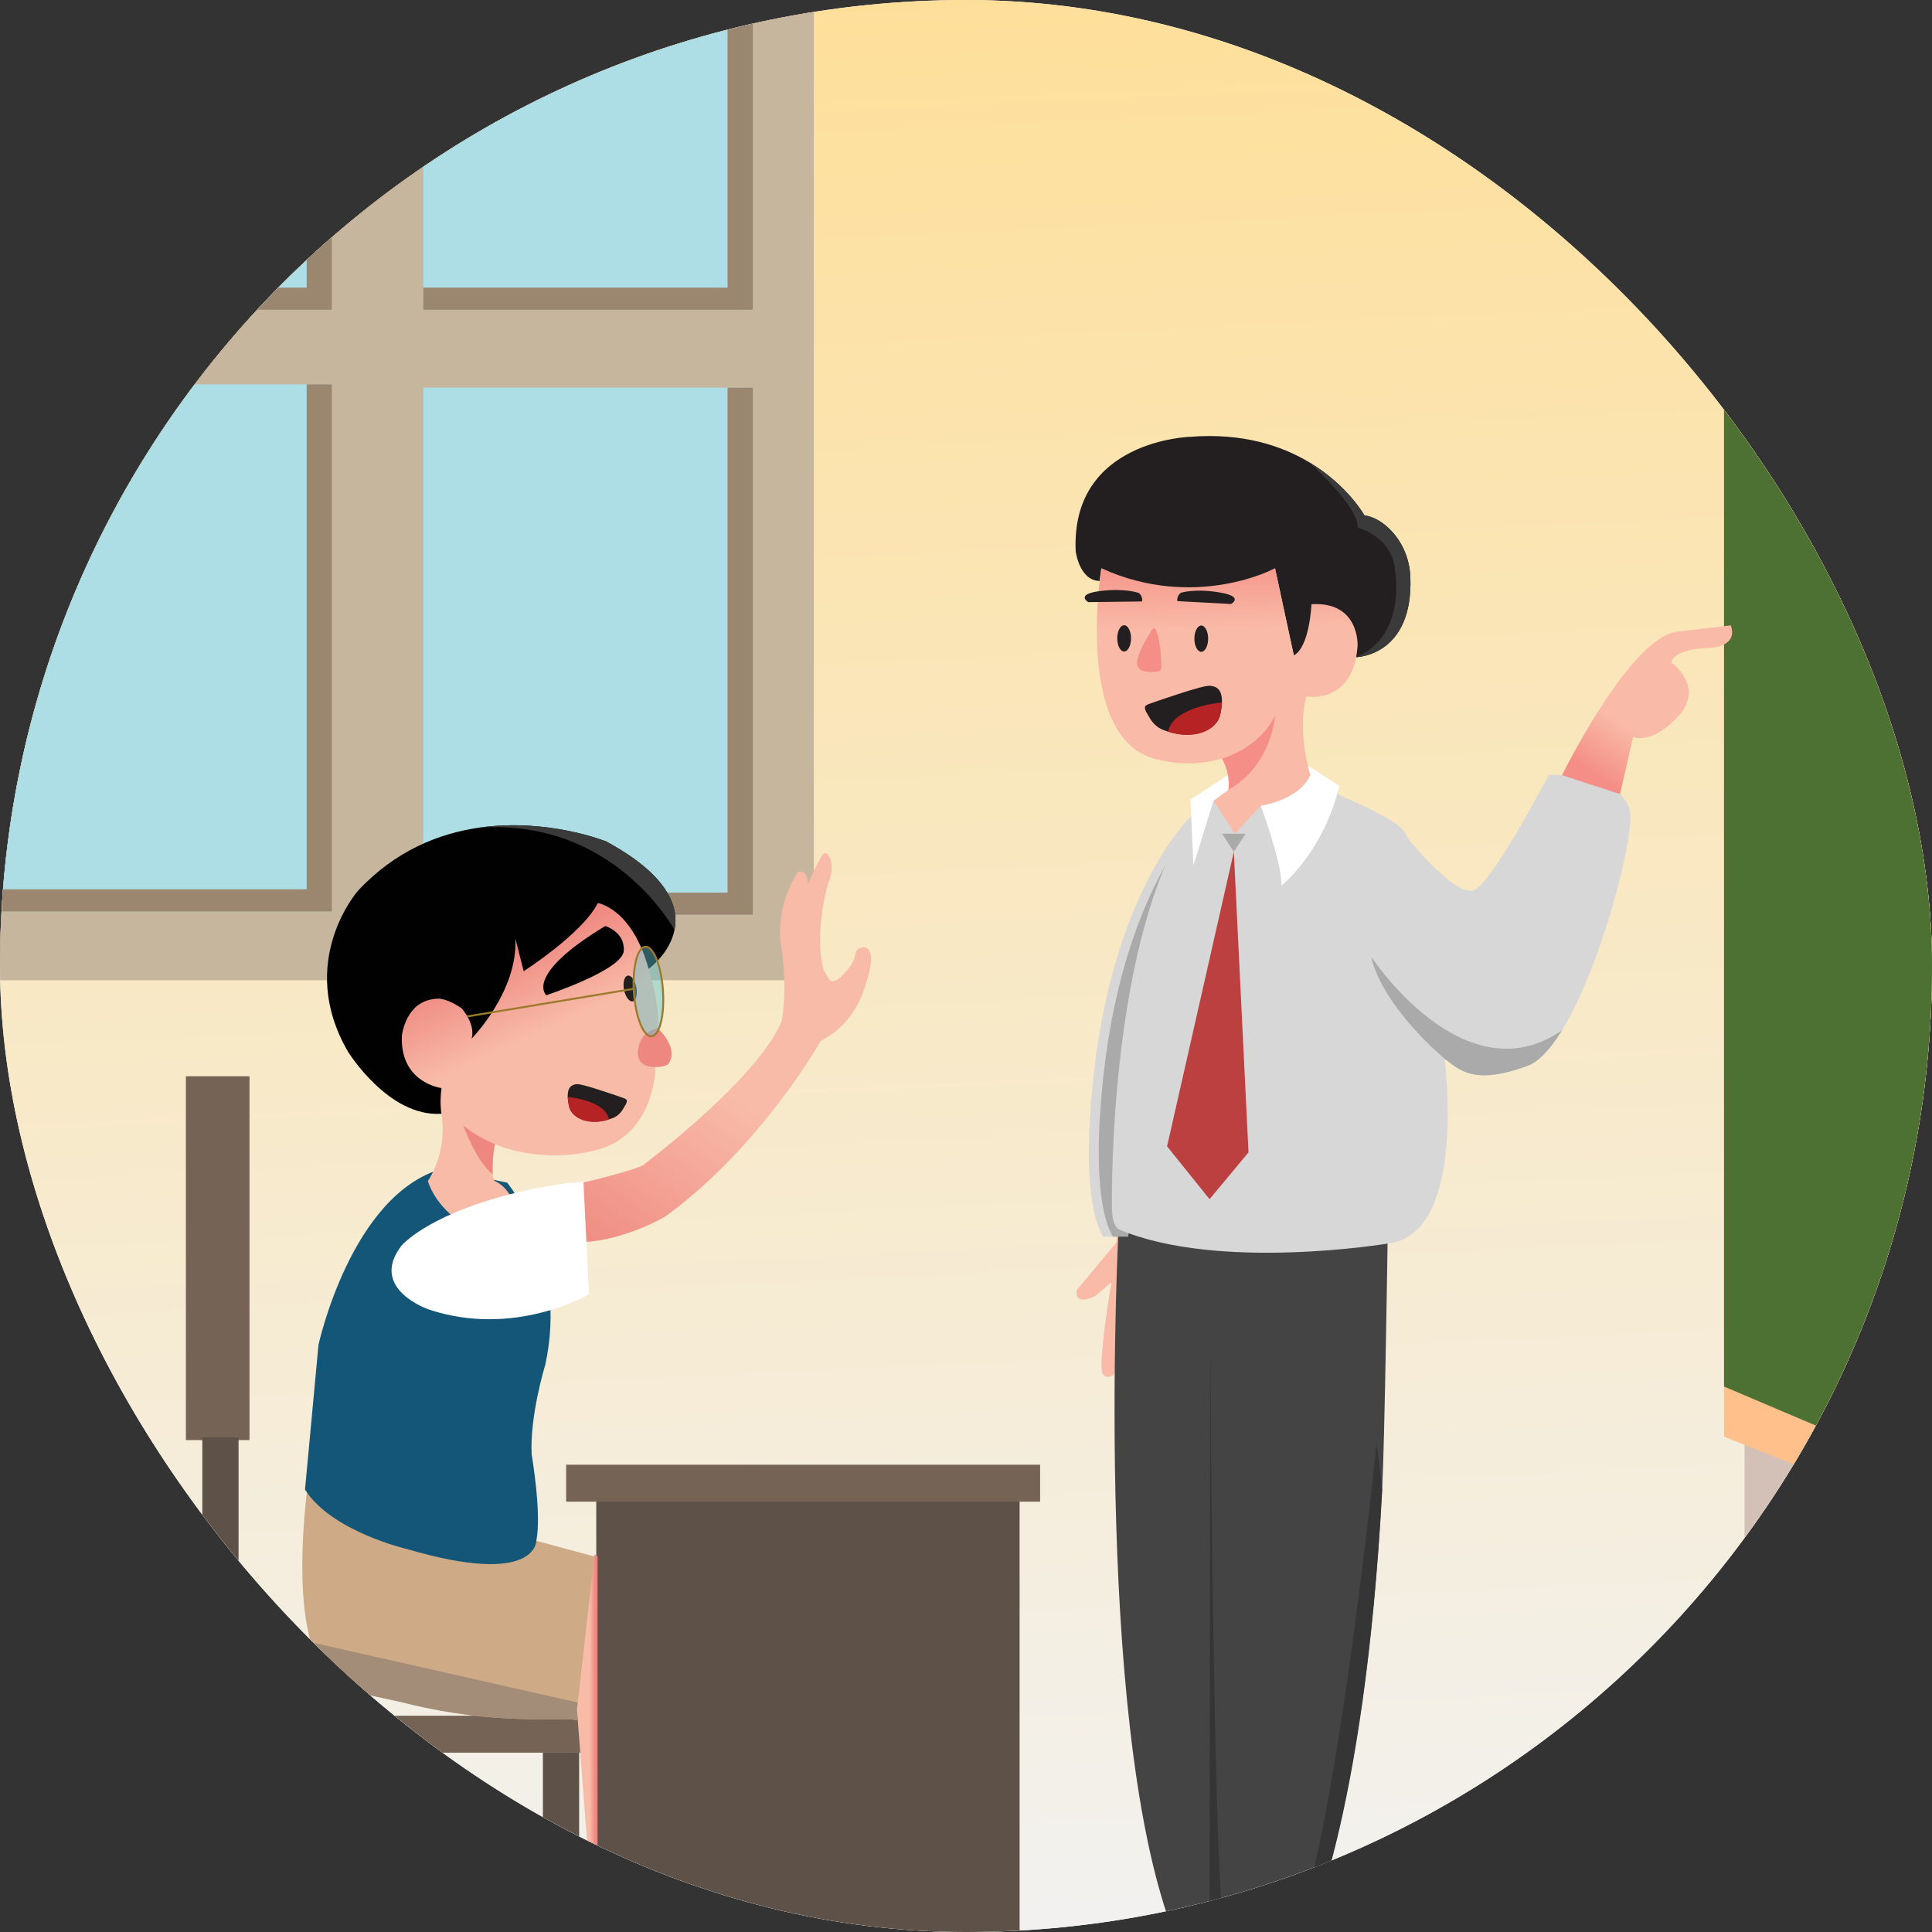 <svg width="500" height="500" viewBox="0 0 500 500" fill="none" xmlns="http://www.w3.org/2000/svg">
<rect x="0" y="0" width="500" height="500" fill="#333333" stroke="none"/>
<g clip-path="url(#clip0_1_3903)">
<rect width="500" height="500" rx="250" fill="white"/>
<path d="M142.592 332.806L142.356 333.042C139.166 326.073 137.158 318.158 136.331 309.417C137.158 318.04 139.403 325.837 142.592 332.806Z" fill="#DFDFDF"/>
<path d="M218.431 230.864C233.958 230.864 246.545 218.276 246.545 202.749C246.545 187.222 233.958 174.635 218.431 174.635C202.904 174.635 190.317 187.222 190.317 202.749C190.317 218.276 202.904 230.864 218.431 230.864Z" fill="#DFDFDF"/>
<path d="M303.365 131.872H204.374C161.376 131.872 135.742 157.506 135.742 200.504V299.495C135.742 312.37 137.987 323.593 142.357 333.043C152.516 355.487 174.252 368.126 204.374 368.126H303.365C346.363 368.126 371.996 342.493 371.996 299.495V272.443V200.504C371.996 157.506 346.363 131.872 303.365 131.872ZM352.742 255.906C343.528 247.991 328.644 247.991 319.43 255.906L270.289 298.077C261.075 305.992 246.191 305.992 236.977 298.077L232.961 294.77C224.574 287.446 211.225 286.737 201.775 293.116L157.596 322.766C154.997 316.151 153.461 308.472 153.461 299.495V200.504C153.461 167.192 171.062 149.591 204.374 149.591H303.365C336.676 149.591 354.277 167.192 354.277 200.504V257.205L352.742 255.906Z" fill="#DFDFDF"/>
<g clip-path="url(#clip1_1_3903)">
<path d="M527.066 -2.893H-6.581V528.098H527.066V-2.893Z" fill="url(#paint0_linear_1_3903)"/>
<path d="M528.482 -4.132H451.488V526.86H528.482V-4.132Z" fill="#D3C0B6"/>
<path d="M209.157 -79.179H-24.892V249.285H209.157V-79.179Z" fill="#9B8770"/>
<path d="M210.628 -74.781H-16.159V253.684H210.628V-74.781Z" fill="#C5B69D"/>
<path d="M85.902 -56.242H0.614V80.179H85.902V-56.242Z" fill="#ADDEE5"/>
<path d="M85.902 99.468H0.614V235.888H85.902V99.468Z" fill="#ADDEE5"/>
<path d="M194.826 100.326H109.538V236.747H194.826V100.326Z" fill="#ADDEE5"/>
<path d="M194.826 -56.242H109.538V80.179H194.826V-56.242Z" fill="#ADDEE5"/>
<path d="M0.614 230.15H79.365V99.468H85.902V235.887H0.614V230.15Z" fill="#9B8770"/>
<path d="M0.614 74.44H79.365V-56.242H85.902V80.177H0.614V74.44Z" fill="#9B8770"/>
<path d="M109.538 74.44H188.291V-56.242H194.827V80.177H109.538V74.44Z" fill="#9B8770"/>
<path d="M109.538 231.01H188.291V100.326H194.827V236.747H109.538V231.01Z" fill="#9B8770"/>
<path d="M513.437 398.536L446.178 371.81V74.1L514.676 49.321L513.437 398.536Z" fill="#FFC08C"/>
<path d="M502.488 382.784L446.178 358.834V92.057L503.525 69.853L502.488 382.784Z" fill="#4D7132"/>
<path d="M151.017 321.442C162.037 320.913 172.255 314.778 172.255 314.778C197.12 296.646 212.43 269.332 212.43 269.332C221.752 264.762 223.979 254.903 223.979 254.903C225.852 249.427 225.634 246.908 224.797 245.811C223.855 244.574 221.747 245.183 221.43 246.76C220.837 249.717 219.4 250.824 218.112 252.296C217.265 253.263 215.45 254.611 214.733 253.641C213.846 252.439 213.163 251 213.163 251C210.513 241.625 214.276 228.741 214.276 228.741C216.584 223.467 214.12 219.576 212.888 221.169C211.656 222.766 208.994 229.021 208.994 229.021C209.262 224.929 206.585 225.58 206.585 225.58C206.585 225.58 200.483 234.003 202.189 245.013C203.895 256.022 202.32 264.206 202.32 264.206C196.16 279.256 166.565 301.432 166.565 301.432C164.464 302.903 150.607 306.132 150.607 306.132L151.017 321.442Z" fill="url(#paint1_linear_1_3903)"/>
<path d="M304.058 314.029C304.058 314.029 310.909 338.841 304.697 354.696C304.697 354.696 304.199 355.94 302.527 356.121C300.852 356.301 303.261 344.676 302.291 341.14C302.291 341.14 299.783 356.165 297.845 358.822C297.845 358.822 296.376 360.748 293.987 360.365C291.755 360.008 290.257 357.838 290.56 355.569C291.082 351.657 291.957 344.004 291.449 339.766C291.449 339.766 288.958 355.873 288.043 355.887C288.043 355.887 286.234 357.151 285.291 355.312C284.347 353.473 286.54 337.835 287.664 331.793C287.664 331.793 285.197 333.979 283.392 335.448C283.392 335.448 278 338.248 278.645 333.913L283.59 327.943L288.926 321.576L289.332 314.543C289.332 314.539 298.544 311.751 304.058 314.029Z" fill="url(#paint2_linear_1_3903)"/>
<path d="M294.403 358.194C294.403 358.194 297.721 344.869 297.581 338.446L294.403 358.194Z" fill="url(#paint3_linear_1_3903)"/>
<path d="M303.298 499.057L334.144 501.611L334.16 501.613L337.503 501.891C337.503 501.891 353.079 471.859 357.722 384.899C358.318 373.722 359.054 326.215 359.233 313.1L349.086 317.58L289.544 316.596C289.544 316.594 282.666 443.935 303.298 499.057Z" fill="#444444"/>
<path d="M308.279 211.199C308.279 211.199 285.709 232.173 282.174 288.232C282.174 288.232 280.154 310.958 285.457 320.049H289.406L308.279 211.199Z" fill="#D7D7D7"/>
<path d="M310.828 211.199C310.828 211.199 288.257 232.173 284.723 288.232C284.723 288.232 282.703 310.958 288.006 320.049H291.955L310.828 211.199Z" fill="#AAAAAA"/>
<path d="M287.774 312.443C287.774 317.355 289.494 318.143 289.494 318.143C315.433 329.147 359.233 321.815 359.233 321.815C379.896 319.541 373.834 273.987 373.834 273.987C377.875 277.017 381.496 280.906 395.298 275.856C398.314 274.755 401.355 271.359 404.249 266.645C414.61 249.776 423.096 216.022 421.814 209.953C419.694 199.947 400.847 200.521 400.847 200.521C400.847 200.521 386.124 228.72 381.409 230.405C377.552 231.784 368.846 222.384 365.131 217.93C364.534 217.212 364.069 216.401 363.647 215.567C361.812 211.921 346.636 205.825 346.636 205.825C346.633 205.818 338.468 198.158 338.468 198.158L317.998 200.443C286.149 225.023 287.774 312.443 287.774 312.443Z" fill="#D7D7D7"/>
<path d="M278.391 142.657C278.391 142.657 279.294 150.241 284.592 150.356L285.025 147.08C309.391 158.967 329.975 147.08 329.975 147.08L334.839 169.63L350.974 170.084C350.974 170.084 365.77 169.837 365.001 149.36C364.832 144.815 363.063 140.441 359.89 137.186C358.102 135.351 355.824 133.761 353.116 133.373C353.116 133.373 348.778 125.552 338.709 119.566C338.705 119.564 338.703 119.562 338.701 119.561C338.7 119.559 338.7 119.559 338.7 119.559C331.563 115.318 321.549 111.997 308.164 113.036C308.162 113.033 277.064 113.769 278.391 142.657Z" fill="#231F20"/>
<path d="M285.024 147.078C285.024 147.078 277.949 190.409 298.583 196.305C298.583 196.305 307.132 199.105 316.269 196.305C316.269 196.305 319.365 201.463 317.89 204.411L314.058 207.211L319.511 215.76L326.29 208.539C326.29 208.539 336.018 207.213 339.112 200.579C339.112 200.579 335.576 189.526 338.08 180.241C338.08 180.241 350.312 182.451 351.344 167.123C351.344 167.123 351.934 155.627 339.406 156.364C339.406 156.364 338.963 167.417 334.838 169.628L329.974 147.078C329.976 147.078 309.49 158.132 285.024 147.078Z" fill="url(#paint4_linear_1_3903)"/>
<path d="M326.29 208.537C326.29 208.537 331.99 223.915 331.597 229.219C331.597 229.219 342.404 220.769 346.629 203.378L338.466 198.154L339.112 200.578C339.114 200.579 337.296 206.523 326.29 208.537Z" fill="white"/>
<path d="M314.058 207.211L308.867 223.948L308.081 206.918L317.998 200.443C317.998 200.443 318.791 203.217 317.89 204.413L314.058 207.211Z" fill="white"/>
<path d="M329.418 225.906C329.418 225.906 315.713 235.6 309.27 223.293L312.996 211.282L318.449 219.831L325.228 212.61C325.228 212.608 329.432 224.761 329.418 225.906Z" fill="#D7D7D7"/>
<path d="M317.154 500.767C314.017 494.981 313.202 346.786 313.202 346.786L313.035 500.427L317.154 500.767Z" fill="#353535"/>
<path d="M307.228 499.945L295.047 513.179C295.047 513.179 268.398 506.618 269.283 527.762H317.156L316.768 500.774" fill="#231F20"/>
<path d="M299.058 162.833C298.921 162.514 298.49 162.47 298.298 162.759C297.121 164.534 293.944 169.594 294.305 172.001C294.652 174.32 298.282 173.994 299.817 173.75C300.215 173.686 300.511 173.35 300.521 172.947C300.566 171.175 300.534 166.306 299.058 162.833Z" fill="#F48E86"/>
<path d="M310.886 168.688C311.871 168.688 312.669 167.166 312.669 165.29C312.669 163.413 311.871 161.891 310.886 161.891C309.902 161.891 309.104 163.413 309.104 165.29C309.104 167.166 309.902 168.688 310.886 168.688Z" fill="#231F20"/>
<path d="M290.926 168.608C291.911 168.608 292.709 167.087 292.709 165.21C292.709 163.333 291.911 161.812 290.926 161.812C289.942 161.812 289.144 163.333 289.144 165.21C289.144 167.087 289.942 168.608 290.926 168.608Z" fill="#231F20"/>
<path d="M318.582 156.314L304.707 155.571C304.707 155.571 304.399 154.316 305.601 153.42C305.601 153.42 309.1 152.222 315.632 153.321C322.161 154.42 318.582 156.314 318.582 156.314Z" fill="#231F20"/>
<path d="M281.646 155.831L295.541 155.659C295.541 155.659 295.9 154.418 294.735 153.473C294.735 153.473 291.289 152.132 284.717 152.96C278.145 153.788 281.646 155.831 281.646 155.831Z" fill="#231F20"/>
<path d="M316.269 196.305C316.269 196.305 325.832 193.751 329.96 185.235C329.96 185.235 329.271 197.976 317.89 204.411C317.89 204.411 318.626 200.76 316.269 196.305Z" fill="#F48E86"/>
<path d="M351.351 136.565C351.351 136.565 360.486 138.726 361.074 147.962C361.074 147.962 364.063 164.495 350.974 170.083C350.974 170.083 365.77 169.835 365.001 149.358C364.832 144.813 363.063 140.439 359.89 137.184C358.102 135.349 355.824 133.759 353.116 133.372C353.116 133.372 348.778 125.55 338.708 119.564C339.098 119.915 351.84 131.34 351.351 136.565Z" fill="#3A3A3A"/>
<path d="M334.144 502.174L334.16 502.176L337.503 502.453C337.503 502.453 353.079 472.422 357.722 385.462L356.277 373.553C356.277 373.552 345.238 481.148 334.144 502.174Z" fill="#353535"/>
<path d="M354.851 247.577C357.835 260.709 373.834 273.987 373.834 273.987C377.875 277.017 381.496 280.906 395.298 275.856C398.314 274.755 401.355 271.359 404.249 266.645C378.859 284.2 354.851 247.577 354.851 247.577Z" fill="#AAAAAA"/>
<path d="M322.356 215.759H316.269L319.313 220.456L322.356 215.759Z" fill="#AAAAAA"/>
<path d="M319.313 220.456L323.115 298.23L313.033 310.351L302.042 296.671L319.313 220.456Z" fill="#BC4040"/>
<path d="M404.249 200.615C404.249 200.615 421.752 165.077 433.965 163.484L447.898 161.847C447.898 161.847 450.603 167.378 441.576 167.732C432.781 168.077 432.549 171.449 432.549 171.449C432.549 171.449 441.271 177.603 434.432 185.235C427.593 192.866 422.637 190.742 422.637 190.742L419.249 205.516L404.249 200.615Z" fill="url(#paint5_linear_1_3903)"/>
<path d="M315.803 184.913C314.871 189.236 308.67 191.213 302.76 189.483C300.398 188.793 299.33 188.251 297.937 186.441C297.937 186.441 296.654 184.336 296.583 184.175C296.006 182.864 296.256 182.566 297.622 182.09C301.219 180.837 311.322 177.329 313.104 177.472C314.842 177.61 316.359 178.421 316.232 181.837C316.2 182.688 316.064 183.703 315.803 184.913Z" fill="#231F20"/>
<path d="M315.8 184.881C314.89 189.207 308.771 191.591 302.32 189.349C303.375 183.605 313.644 181.998 316.212 181.803C316.184 182.655 316.053 183.671 315.8 184.881Z" fill="#B62325"/>
<path d="M263.871 387.917H154.309V526.86H263.871V387.917Z" fill="#5E5148"/>
<path d="M269.18 379.067H146.521V388.625H269.18V379.067Z" fill="#756356"/>
<path d="M150.592 444.025H48.111V453.583H150.592V444.025Z" fill="#756356"/>
<path d="M64.572 372.695L64.572 278.532H48.111L48.111 372.695H64.572Z" fill="#756356"/>
<path d="M61.74 444.025L61.74 371.987H52.359L52.359 444.025H61.74Z" fill="#5E5148"/>
<path d="M61.74 526.86L61.74 453.583H52.359L52.359 526.86H61.74Z" fill="#5E5148"/>
<path d="M149.884 526.86V453.583H140.503V526.86H149.884Z" fill="#5E5148"/>
<path d="M154.177 402.914L150.254 436.945L150.24 437.056L149.821 440.687L149.608 442.535L149.295 445.237C149.295 445.237 149.003 445.175 148.415 445.051C145.008 444.322 128.857 446.657 105.272 440.85C93.688 437.998 85.978 438.074 81.916 429.093C81.346 427.833 80.855 426.461 80.438 425.005C75.839 409.001 79.864 382.851 79.864 382.851L154.177 402.914Z" fill="#CEAA86"/>
<path d="M149.821 440.687L149.608 442.535L149.295 445.237C149.295 445.237 149.003 445.175 148.415 445.051C145.008 444.322 128.857 446.657 105.272 440.85C93.688 437.998 85.978 438.074 81.915 429.093C81.346 427.833 80.855 426.461 80.438 425.005L149.821 440.687Z" fill="#A38C78"/>
<path d="M131.275 306.091L131.268 306.086L114.437 302.464C90.868 309.133 82.425 348.032 82.425 348.032L78.935 385.515C85.811 396.372 105.269 400.876 105.269 400.876C139.105 410.829 138.813 398.682 138.813 398.682C140.224 391.628 137.597 376.47 137.597 376.47C137.056 366.518 141.036 353.491 141.036 353.491C141.036 353.491 141.05 353.526 141.054 353.51C147.291 325.47 131.275 306.091 131.275 306.091Z" fill="#145677"/>
<path d="M110.722 305.659C115.11 318.962 135.694 325.023 134.296 316.068C132.896 307.114 127.937 305.604 127.937 305.604C126.765 303.636 128.087 296.124 128.087 296.124C128.087 296.124 139.826 301.526 154.697 297.537C169.568 293.549 169.651 276.12 169.651 276.12C171.889 276.186 172.892 275.412 172.892 275.412C175.896 271.274 170.379 266.283 170.26 266.173C170.258 266.171 170.258 266.171 170.258 266.171C170.981 256.753 165.356 243.721 165.356 243.721C154.355 219.638 119.69 242.395 119.69 242.395L119.485 260.962C114.149 256.969 110.21 258.408 107.702 260.608C105.446 262.59 104.161 265.44 103.982 268.438C103.29 280.09 112.441 282.131 112.441 282.131C118.101 295.342 110.722 305.659 110.722 305.659Z" fill="url(#paint6_linear_1_3903)"/>
<path d="M90.081 272.199C90.081 272.199 100.545 289.175 114.239 288.239C114.239 288.239 114.234 288.214 114.226 288.168C114.152 287.724 113.788 285.18 114.262 281.587C114.262 281.587 103.545 280.297 103.998 268.166C103.998 268.166 104 268.148 104.003 268.114C104.049 267.7 104.414 264.836 106.129 262.335C106.15 262.305 106.168 262.275 106.191 262.247C106.922 261.203 107.892 260.227 109.177 259.528C109.182 259.523 109.191 259.519 109.2 259.516C110.361 258.888 111.78 258.484 113.511 258.459C113.511 258.459 113.513 258.459 113.518 258.459C113.559 258.459 113.77 258.463 114.133 258.523C114.143 258.525 114.157 258.526 114.17 258.53C115.103 258.691 116.982 259.22 119.48 260.962C119.48 260.962 123.133 264.978 122.055 268.794C122.241 268.605 134.078 256.491 133.369 242.864L135.53 251.346C135.53 251.346 150.775 241.588 154.715 233.692C154.715 233.692 156.824 233.993 159.488 236.165C161.612 237.89 164.085 240.795 166.129 245.673C166.747 247.149 167.326 248.802 167.844 250.661C167.851 250.687 167.86 250.717 167.867 250.744C167.867 250.744 167.867 250.744 167.869 250.742C167.973 250.666 173.333 246.761 174.56 240.676C175.774 234.65 172.933 226.481 156.908 217.783C156.908 217.783 141.712 211.62 123.899 214.21C123.898 214.208 123.894 214.21 123.892 214.21C113.538 215.714 102.299 220.178 92.643 230.522C92.647 230.522 76.466 248.873 90.081 272.199Z" fill="#010101"/>
<path d="M163.73 259.156C164.614 258.987 165.045 257.358 164.693 255.518C164.341 253.677 163.34 252.322 162.457 252.491C161.573 252.659 161.142 254.288 161.494 256.129C161.846 257.969 162.847 259.325 163.73 259.156Z" fill="#231F20"/>
<path d="M156.639 239.651C156.639 239.651 161.786 241.167 161.428 246.107C161.071 251.047 141.381 257.569 141.381 257.569C141.381 257.569 135.411 252.482 156.639 239.651Z" fill="#010101"/>
<path d="M147.252 286.29C147.967 289.609 152.729 291.128 157.267 289.798C159.081 289.267 159.901 288.853 160.97 287.462C160.97 287.462 161.955 285.846 162.01 285.722C162.455 284.715 162.262 284.487 161.214 284.122C158.453 283.161 150.695 280.467 149.327 280.577C147.992 280.683 146.828 281.306 146.925 283.929C146.948 284.582 147.052 285.361 147.252 286.29Z" fill="#231F20"/>
<path d="M147.254 286.265C147.953 289.588 152.651 291.418 157.605 289.696C156.794 285.285 148.909 284.051 146.937 283.902C146.958 284.557 147.059 285.336 147.254 286.265Z" fill="#B62325"/>
<path d="M169.651 276.12C171.889 276.186 172.892 275.412 172.892 275.412C175.896 271.274 170.379 266.283 170.26 266.173C170.259 266.171 170.259 266.171 170.259 266.171C170.259 266.171 165.881 266.479 165.136 271.55C164.389 276.621 169.651 276.12 169.651 276.12Z" fill="#EE8780"/>
<path opacity="0.46" d="M168.614 268.182C170.688 268.038 172.012 262.736 171.57 256.337C171.128 249.939 169.088 244.869 167.014 245.012C164.94 245.155 163.616 250.458 164.058 256.856C164.5 263.254 166.54 268.325 168.614 268.182Z" fill="#62C7D1"/>
<path d="M168.614 268.182C170.688 268.038 172.012 262.736 171.57 256.337C171.128 249.939 169.088 244.869 167.014 245.012C164.94 245.155 163.616 250.458 164.058 256.856C164.5 263.254 166.54 268.325 168.614 268.182Z" stroke="#9C7A2C" stroke-width="0.5" stroke-miterlimit="10"/>
<path d="M164.021 255.896L120.843 263.066" stroke="#9C7A2C" stroke-width="0.5" stroke-miterlimit="10"/>
<path d="M128.087 296.124C128.087 296.124 122.367 293.669 119.873 291.158C119.873 291.158 123.034 300.271 127.508 303.93C127.508 303.93 127.37 298.781 128.087 296.124Z" fill="#EE8780"/>
<path d="M123.901 214.21C159.09 211.72 174.559 240.685 174.559 240.685C174.561 240.683 174.561 240.68 174.563 240.676C175.777 234.65 172.936 226.481 156.911 217.783C156.911 217.783 141.714 211.62 123.901 214.21Z" fill="#3A3A3A"/>
<path d="M110.945 338.887C110.945 338.887 95.369 333.579 103.865 322.428C104.081 322.145 110.271 315.051 129.707 309.684C142.259 306.218 150.991 305.829 150.991 305.829L152.429 334.941C152.431 334.941 133.282 346.345 110.945 338.887Z" fill="white"/>
<path d="M153.863 402.287L154.646 402.815V512.169L149.316 442.414L153.863 402.287Z" fill="url(#paint7_linear_1_3903)"/>
</g>
</g>
<defs>
<linearGradient id="paint0_linear_1_3903" x1="271.618" y1="512.877" x2="246.668" y2="-36.04" gradientUnits="userSpaceOnUse">
<stop stop-color="#F2F2F2"/>
<stop offset="1" stop-color="#FFDE94"/>
</linearGradient>
<linearGradient id="paint1_linear_1_3903" x1="240.236" y1="208.984" x2="155.745" y2="329.543" gradientUnits="userSpaceOnUse">
<stop offset="0.613" stop-color="#F8BBA8"/>
<stop offset="1" stop-color="#EF8981"/>
</linearGradient>
<linearGradient id="paint2_linear_1_3903" x1="289.509" y1="374.923" x2="299.154" y2="271.332" gradientUnits="userSpaceOnUse">
<stop offset="0.688" stop-color="#F9BBA7"/>
<stop offset="1" stop-color="#F48E86"/>
</linearGradient>
<linearGradient id="paint3_linear_1_3903" x1="297.586" y1="348.319" x2="294.402" y2="348.319" gradientUnits="userSpaceOnUse">
<stop offset="0.688" stop-color="#F9BBA7"/>
<stop offset="1" stop-color="#F48E86"/>
</linearGradient>
<linearGradient id="paint4_linear_1_3903" x1="318.259" y1="207.931" x2="317.249" y2="142.531" gradientUnits="userSpaceOnUse">
<stop offset="0.688" stop-color="#F9BBA7"/>
<stop offset="1" stop-color="#F48E86"/>
</linearGradient>
<linearGradient id="paint5_linear_1_3903" x1="440.835" y1="159.596" x2="413.178" y2="200.946" gradientUnits="userSpaceOnUse">
<stop offset="0.688" stop-color="#F9BBA7"/>
<stop offset="1" stop-color="#F48E86"/>
</linearGradient>
<linearGradient id="paint6_linear_1_3903" x1="155.911" y1="313.644" x2="122.69" y2="241.256" gradientUnits="userSpaceOnUse">
<stop offset="0.613" stop-color="#F8BBA7"/>
<stop offset="0.909" stop-color="#EE8780"/>
</linearGradient>
<linearGradient id="paint7_linear_1_3903" x1="149.317" y1="457.228" x2="154.646" y2="457.228" gradientUnits="userSpaceOnUse">
<stop offset="0.613" stop-color="#F8BBA7"/>
<stop offset="0.909" stop-color="#EE8780"/>
</linearGradient>
<clipPath id="clip0_1_3903">
<rect width="500" height="500" rx="250" fill="white"/>
</clipPath>
<clipPath id="clip1_1_3903">
<rect width="530.992" height="530.992" fill="white" transform="translate(-5.165 -4.132)"/>
</clipPath>
</defs>
</svg>
